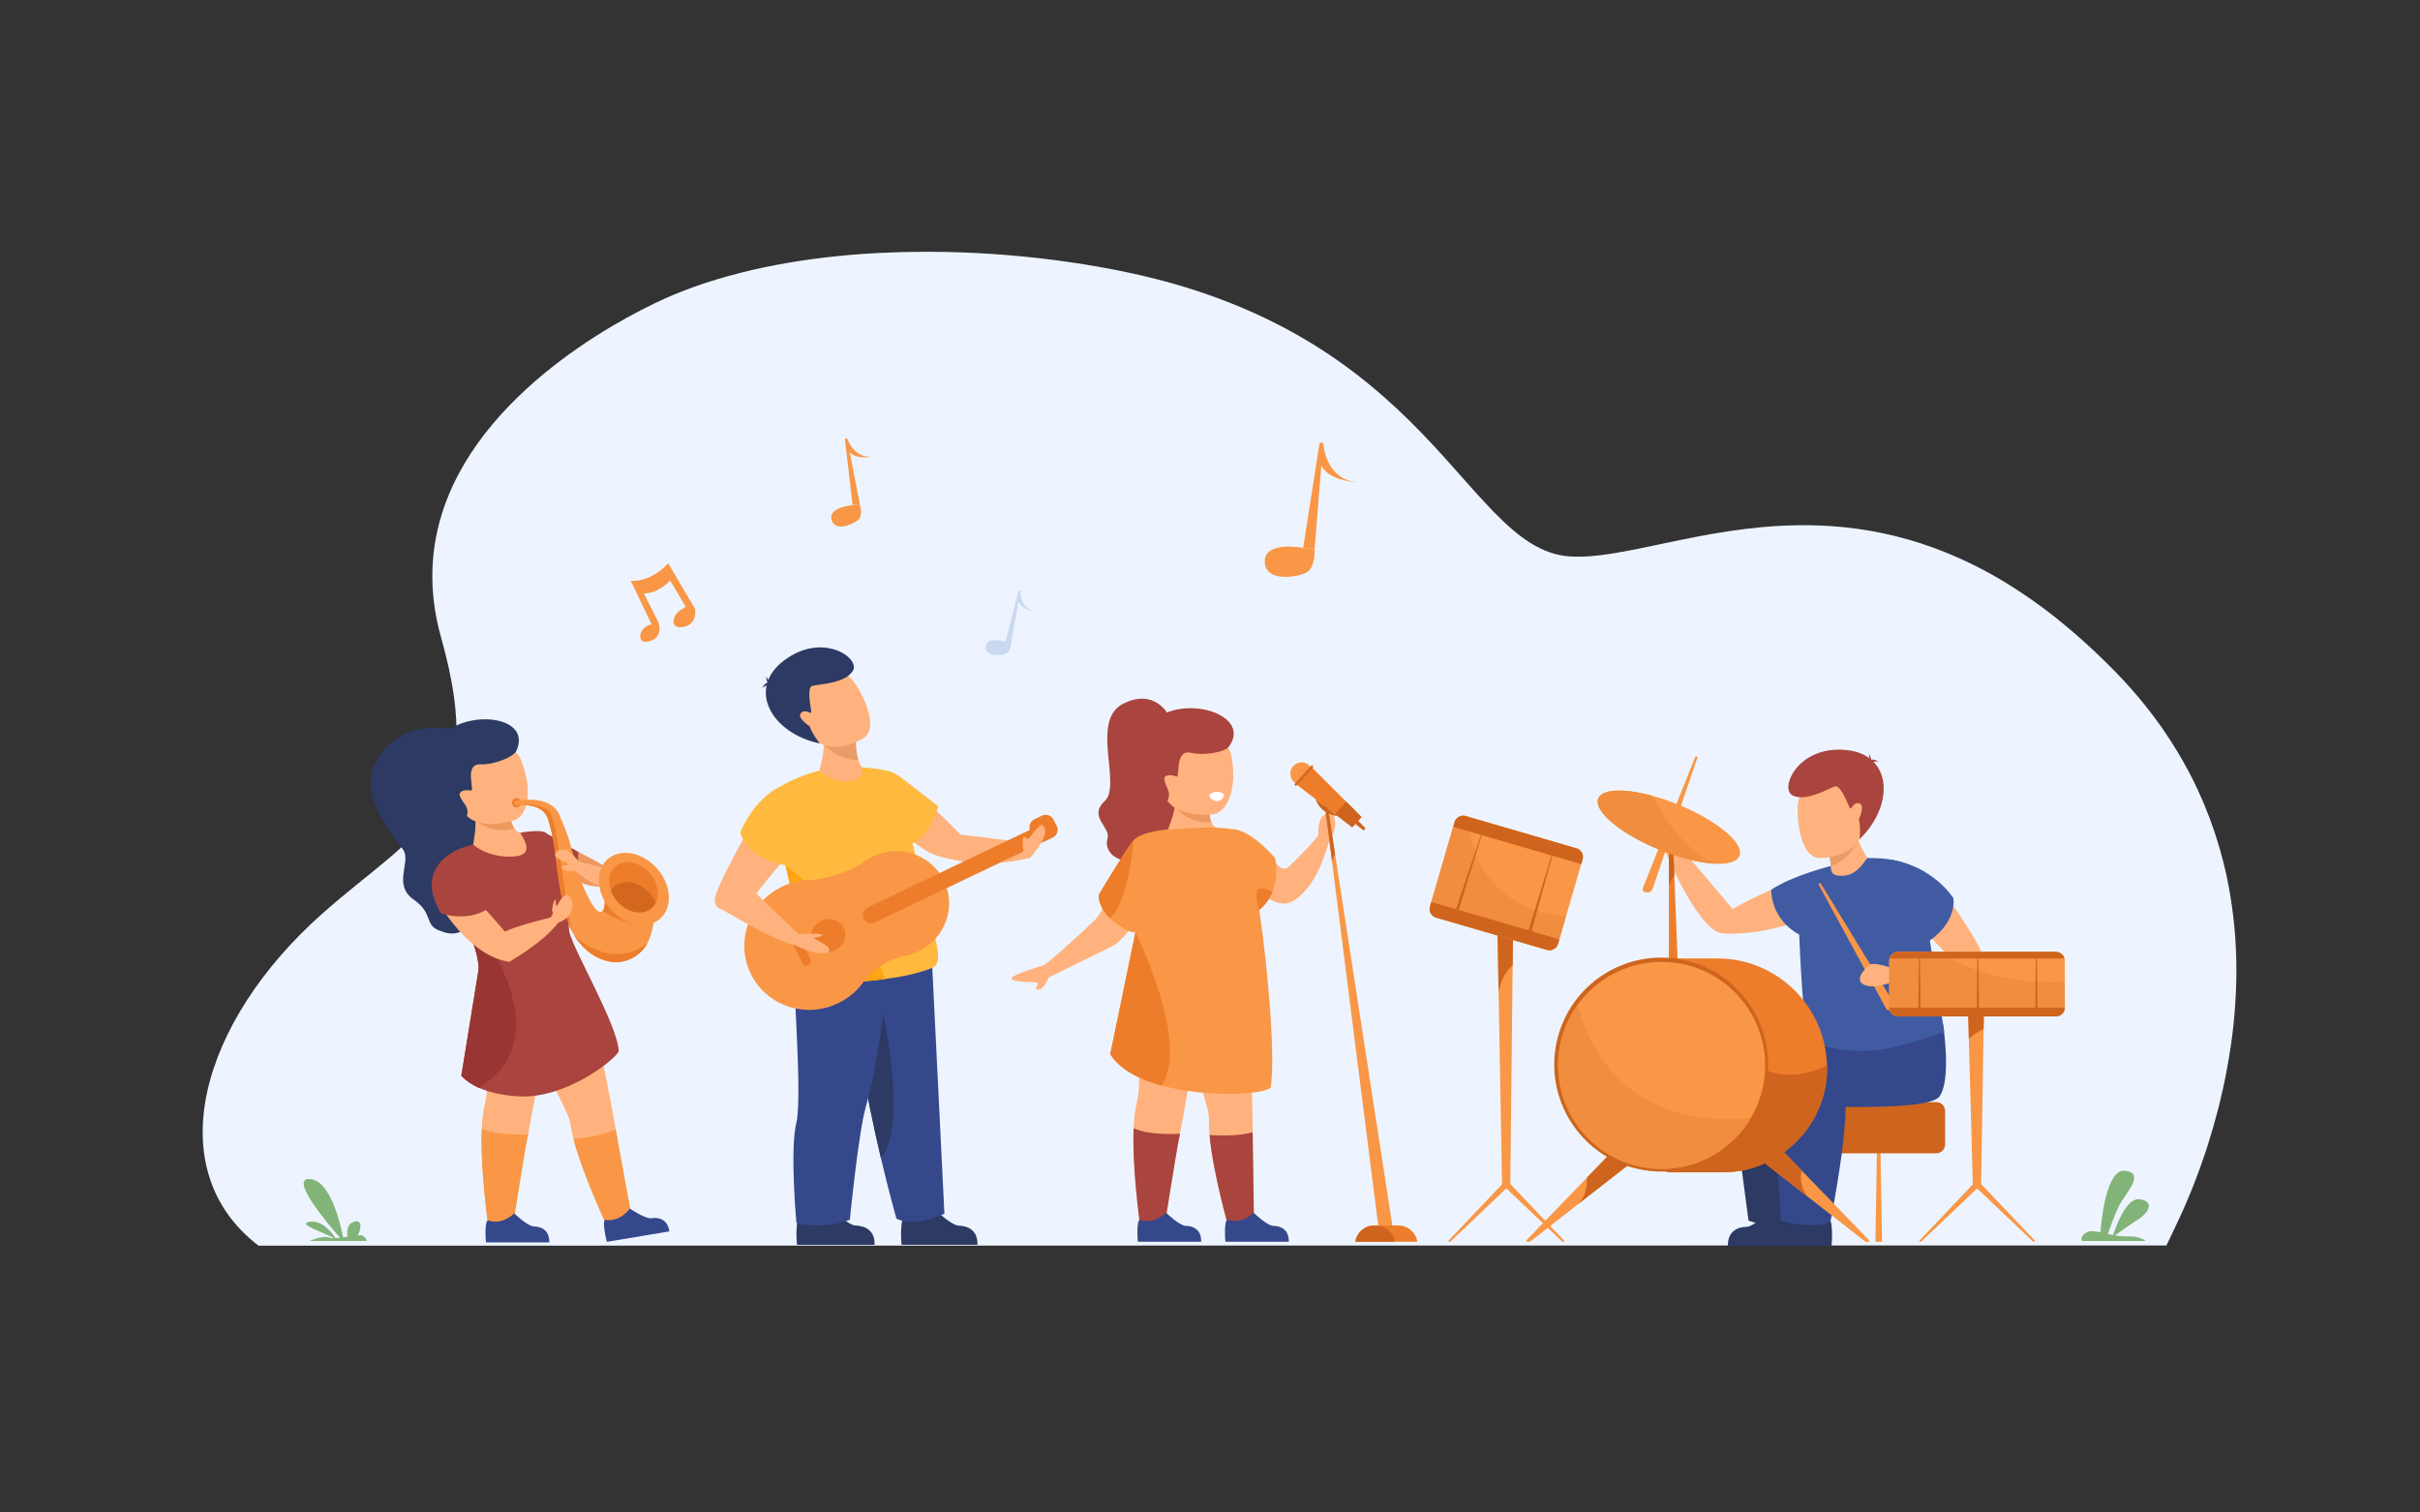<?xml version="1.0" encoding="utf-8"?>
<!-- Generator: Adobe Illustrator 22.0.0, SVG Export Plug-In . SVG Version: 6.00 Build 0)  -->
<svg version="1.1" id="Слой_2" xmlns="http://www.w3.org/2000/svg" xmlns:xlink="http://www.w3.org/1999/xlink" x="0px" y="0px"
	 viewBox="0 0 3200 2000" style="enable-background:new 0 0 3200 2000;" xml:space="preserve">
<rect x="0" y="0" width="3200" height="2000" fill="#333333" stroke="none"/>
<style type="text/css">
	.st0{fill:#EDF4FF;}
	.st1{fill:#FFB27D;}
	.st2{fill:#2C3A64;}
	.st3{fill:#35488B;}
	.st4{fill:#FFB93E;}
	.st5{fill:#EA9C68;}
	.st6{fill:#FFA412;}
	.st7{fill:#F99746;}
	.st8{fill:#ED7D2B;}
	.st9{fill:#CE641D;}
	.st10{fill:#F08D3E;}
	.st11{fill:#AA443E;}
	.st12{fill:#415BA3;}
	.st13{fill:#ED985F;}
	.st14{fill:#D35C2B;}
	.st15{fill:#FFFFFF;}
	.st16{fill:#D36820;}
	.st17{fill:#993533;}
	.st18{fill:#D3671E;}
	.st19{fill:#CAD9EF;}
	.st20{fill:#82B378;}
</style>
<g>
	<path class="st0" d="M341.9,1647.2c0.1,0.1,2522.8-0.3,2522.8-0.3s7.3-14.9,16.4-34.5c6.8-14.5,15.2-33.7,23.9-56.9v0
		c1.6-4.3,3.3-8.7,4.9-13.3c2.3-6.4,4.6-13.1,6.9-20c0.8-2.6,1.7-5.2,2.5-7.8c5-15.7,9.9-32.7,14.5-50.5c0.3-1.2,0.6-2.5,0.9-3.8
		c1.7-6.8,3.3-13.8,4.9-21c0.9-4,1.7-8,2.5-12l0.2-0.8c0.3-1.5,0.6-3,0.9-4.5c5.7-28.7,10.1-59.4,12.3-91.3c0.4-5.6,0.7-11.3,1-17
		c0.3-5.8,0.5-11.6,0.6-17.4c0.7-36.3-1.6-74-8-112.3c-2.5-15-5.6-30.1-9.5-45.2c-2.8-11.1-6-22.1-9.6-33.2c-0.7-2.1-1.3-4.1-2-6.2
		c-8.3-24.7-18.6-49.4-31.2-73.9c-1.1-2.2-2.3-4.4-3.5-6.6c-9.5-17.8-20.2-35.4-32.2-52.9c-1.2-1.8-2.5-3.6-3.7-5.4
		c-7-9.9-14.5-19.8-22.4-29.6c-11.5-14.3-24.1-28.4-37.7-42.3c-18.8-19.3-37.5-36.8-55.9-52.6c-7.6-6.5-15.2-12.8-22.7-18.8
		c-6.5-5.1-12.9-10.1-19.3-14.8c-0.4-0.3-0.7-0.5-1.1-0.8c-14.9-10.9-29.6-20.8-44.2-29.8c-3-1.8-5.9-3.6-8.9-5.4
		c-14.3-8.4-28.5-16-42.6-22.7c-3.1-1.5-6.1-2.9-9.2-4.3c-96.1-43.7-185.2-49.4-264-42.2c-60.9,5.6-115.7,19-162.9,28.5
		c-3.1,0.6-6.2,1.2-9.2,1.8c-30.7,6-57.9,9.9-81.3,8.4c-37.3-2.4-67.7-25.1-100.4-58.5c-2.4-2.4-4.8-4.9-7.2-7.5
		c-19.1-20.1-39.1-43.6-61.8-68.6c-4.1-4.6-8.4-9.2-12.7-13.8c-8.6-9.2-17.6-18.6-27.1-28c-1.5-1.5-2.9-2.9-4.4-4.4
		c-3.2-3.1-6.5-6.3-9.8-9.4c-1.5-1.4-2.9-2.8-4.4-4.2c-10.8-10.1-22.1-20.2-34.2-30.2c-52-43.3-117.2-84.9-203.3-116.8
		c0,0-0.1,0-0.1,0c-36.4-13.5-76.6-25.2-121.1-34.5c-48.9-10.3-101.4-17.9-155.3-22.4c-13-1.1-26.1-2-39.2-2.7
		c-14.1-0.7-28.2-1.3-42.4-1.6c-8.5-0.2-17-0.3-25.5-0.3c-21,0-42.1,0.5-63,1.5c-7.4,0.4-14.8,0.8-22.2,1.3
		c-90.5,6.3-177.7,23.5-251.3,54.1c-51.6,21.5-246.1,117.5-303.1,280c-18,51.3-22.3,109.2-4.2,173.4
		c64.3,227.4-33.6,255.7-156.1,364C263.4,1352,210.8,1547.1,341.9,1647.2z"/>
	<g>
		<g>
			<path class="st1" d="M1017,1049.7c0,0-64.2,108.2-71.1,135.7c-6.9,27.5,39,20.6,51.9,0c12.9-20.6,68.9-82.2,68.9-82.2
				L1017,1049.7z"/>
			<path class="st1" d="M1178.5,1081.2c-16.7-23.4,14.7-50.8,35.8-31.4c26.6,24.5,61.9,57.9,65.4,66.3c5.8,13.6-33.1,41.2-88.2-19
				C1186.3,1091.3,1182,1086,1178.5,1081.2z"/>
			<path class="st2" d="M1154.2,1646h-100.3c0,0-1.9-16.3,0.4-30.3c0.3-1.7,1.2-3.2,2.5-4.6c5.9,2,14.5,3.4,24.1-0.1
				c7.9-2.8,13.7-7.1,17.7-11c1,1,21.8,20.8,31.3,20.8C1139.7,1620.9,1154.7,1625.6,1154.2,1646z"/>
			<path class="st2" d="M1292.5,1646h-100.3c0,0-1.9-16.3,0.4-30.3c0.3-1.7,1.2-3.2,2.5-4.6c5.9,2,14.5,3.4,24.1-0.1
				c7.9-2.8,13.7-7.1,17.7-11c1,1,21.8,20.8,31.3,20.8C1278.1,1620.9,1293.1,1625.6,1292.5,1646z"/>
			<path class="st3" d="M1248.8,1605c0,0-39.9,19.2-63.5,6.3c0,0-9.3-32.6-20.5-80.1c-9.2-39.3-19.8-88.7-27.3-138.2
				c-0.4-2.6-0.8-5.4-1.2-8.5c-6.1-49.9-5.9-154.7,95.4-126.9L1248.8,1605z"/>
			<path class="st2" d="M1164.8,1531.2c-9.2-39.3-19.8-88.7-27.3-138.2c-0.4-2.6-0.8-5.4-1.2-8.5c6.1-35.1,15.7-63.1,27-66.5
				C1163.4,1318,1203.3,1487.4,1164.8,1531.2z"/>
			<path class="st2" d="M1156.5,1646h-100.3c0,0-1.9-16.3,0.4-30.3c0.3-1.7,1.2-3.2,2.5-4.6c5.9,2,14.5,3.4,24.1-0.1
				c7.9-2.8,13.7-7.1,17.7-11c1,1,21.8,20.8,31.3,20.8C1142.1,1620.9,1157.1,1625.6,1156.5,1646z"/>
			<path class="st3" d="M1049.8,1256.5c-4.4,0.6,12.1,191.8,3.3,227.7c-8.9,35.9,0,132.9,0,132.9s34,9.8,70.7-4.2
				c0,0,11.4-116.4,21.2-149.7c20.9-71.8,31.8-200.8,31.8-200.8L1049.8,1256.5z"/>
			<path class="st1" d="M1147.3,1022l-49.8,32.5l-14.4-35.4c0,0,5.4-13.3,6.2-34.4c0.3-8.8-0.1-19-2.1-30.2l45.2,17.4
				c0,0-0.6,4.1-0.7,10c-0.1,6.4,0.5,15,3.2,22.9C1137.3,1011.6,1141.1,1017.9,1147.3,1022z"/>
			<path class="st4" d="M1237.8,1245l-31.2-129.9c25-11.8,33.9-49,33.9-49l-49.3-38.2c-5.2-4-11.2-6.9-17.5-8.5
				c-7.4-1.8-19.3-3.8-33.7-4.6c1,7.6-0.3,14.7-13.4,17.8c-17.4,4.2-34.5-6.2-43.4-13.5c-16.9,4.3-34.8,11.3-53.9,22.2l0,0
				c0,0-3,1.4-7.7,4.6c-1.6,1-4.7,3.5-4.7,3.5c-10.8,8.4-26.4,24.3-38.1,51.1c0,0,6.6,34.6,59.7,43.6h0l0.2,0.7l1.5,6.3l8,35
				l-7.1,98.2c-0.1,0.9-0.1,1.7,0,2.5c0.7,6.4,5.7,11.8,12.3,12.6c0,0,1.5,0.1,4.3,0.2c6.6,0.2,22.9,0.6,43.8,0.1
				c20.1-0.5,44.4-1.8,68.3-5c22.2-2.9,44-7.5,61.8-14.4C1244.5,1275.4,1240.3,1258.5,1237.8,1245z"/>
			<path class="st5" d="M1135,1004.8c-24.5,1.9-45.6-20.1-45.6-20.1l42.5-2.8C1131.7,988.3,1132.3,996.9,1135,1004.8z"/>
			<path class="st1" d="M1142,975.9c0,0-41.9,28.3-70.7-2.8c-31-33.6-22.3-69.1-7.3-76.5c29.9-14.8,52.2-9.2,62.1,1.4
				C1136.1,908.7,1165.2,960.5,1142,975.9z"/>
			<path class="st6" d="M1169.9,1294.8c-23.9,3.2-48.2,4.5-68.3,5c-20.9,0.5-37.3,0.1-43.8-0.1c-2.8-0.1-4.3-0.2-4.3-0.2
				c-6.6-0.9-11.7-6.2-12.3-12.6c-0.1-0.8-0.1-1.7,0-2.5l7.1-98.2l-8-35l-1.5-6.3c0.1-0.5,0.2-0.7,0.2-0.7
				S1156.4,1236.5,1169.9,1294.8z"/>
			<g>
				<path class="st2" d="M1084,983.1c0,0-11-14-13.3-22.7c0,0-17.4-11.2-11.7-17.4c5.7-6.3,12.7,1.5,13.6-0.8
					c1-2.3-7.1-33.4,1.8-35.4c8.9-2,43.8-3.3,53.5-20c9.7-16.8-40.2-51.6-90.8-13.7C986.6,910.7,1020.3,969.9,1084,983.1z"/>
				<path class="st2" d="M1017.8,907.5c0,0-5.3-6.8-4.4-13.2c0,0,2.8,7.5,6.9,9.8C1024.5,906.4,1017.8,907.5,1017.8,907.5z"/>
				<path class="st2" d="M1017.1,901.7c0,0-7.3,1.7-8.7,8.2c0,0,3.8-5.1,10-3.3L1017.1,901.7z"/>
			</g>
			<path class="st1" d="M1245.4,1133.1c0,0,51.3,17.5,116.8,1.2l4.3-18.2c0,0-74.3-10.7-101.8-12.9
				C1237.2,1100.9,1245.4,1133.1,1245.4,1133.1z"/>
			<g>
				<path class="st7" d="M1154.4,1132.6c-4,1.9-7.7,4.1-11.1,6.6l0,0c-27.2,17.9-55.8,22.9-70.5,24.4c-12.9-0.1-26,2.7-38.5,8.7
					c-43.5,20.8-62.2,72.2-41.8,114.8s72.1,60.4,115.6,39.6c15-7.2,27.1-18,35.6-30.9c16.2-20.1,38-28.3,49.9-31.4
					c2.9-0.4,5.7-1,8.6-1.8c0.1,0,0.1,0,0.1,0l0,0c4.1-1.1,8.2-2.6,12.1-4.5c35.3-16.9,50.5-58.6,33.9-93.3
					C1231.8,1130.2,1189.7,1115.7,1154.4,1132.6z"/>
				<path class="st8" d="M1392.2,1107.3l-235.4,112.5c-5.5,2.6-12,0.3-14.7-5.2l0,0c-2.6-5.5-0.3-12,5.2-14.7l235.4-112.5
					c5.5-2.6,12-0.3,14.7,5.2l0,0C1400,1098.1,1397.7,1104.7,1392.2,1107.3z"/>
				<path class="st8" d="M1068.9,1276.2l-0.4,0.2c-2.8,1.3-6.2,0.1-7.5-2.6l-15.9-33.2c-1.3-2.8-0.1-6.2,2.6-7.5l0.4-0.2
					c2.8-1.3,6.2-0.1,7.5,2.6l15.9,33.2C1072.9,1271.5,1071.7,1274.9,1068.9,1276.2z"/>
				<path class="st8" d="M1074.2,1247.1c-5.1-10.7,0-23.9,11.6-29.4c11.5-5.5,25-1.3,30.2,9.5c5.1,10.7,0,23.9-11.6,29.4
					C1092.9,1262.1,1079.4,1257.8,1074.2,1247.1z"/>
				<path class="st8" d="M1391.5,1107.4l-9.8,4.7c-5.8,2.8-12.8,0.3-15.6-5.5l-3.7-7.7c-2.8-5.8-0.3-12.8,5.5-15.6l9.8-4.7
					c5.8-2.8,12.8-0.3,15.6,5.5l3.7,7.7C1399.8,1097.6,1397.3,1104.6,1391.5,1107.4z"/>
			</g>
			<path class="st1" d="M1077,1241c-1.2-2.5,8.9-0.9,10.3-4.3c1.4-3.4-31.3-1.4-31.3-1.4l-61-58.5c0,0-34.1,5.3-46.8,21.9
				c0,0,79.7,48.1,102.2,50.7c0,0,11.1,5.3,19.5,8.3c8.3,2.9,25.8,5.6,26.7-1.3C1097.5,1249.6,1078.2,1243.5,1077,1241z"/>
		</g>
		<path class="st1" d="M1362.2,1134.3c0,0,32.4-35.8,14.7-43.7c0,0-7.2,5.3-13.5,14.7s-8.6-2.2-10.3,2S1351.2,1134.5,1362.2,1134.3z
			"/>
	</g>
	<g>
		<polygon class="st7" points="2488.7,1642.1 2479.9,1642.1 2481.9,1523.1 2486.6,1523.1 		"/>
		<path class="st9" d="M2560.3,1525.1h-188.8c-6.5,0-11.8-5.3-11.8-11.8v-44.2c0-6.5,5.3-11.8,11.8-11.8h188.8
			c6.5,0,11.8,5.3,11.8,11.8v44.2C2572.1,1519.8,2566.8,1525.1,2560.3,1525.1z"/>
		<g>
			<g>
				<g>
					<g>
						<polygon class="st7" points="2000.7,1227.7 2000.2,1276.7 1997.1,1565.7 1997.1,1570.8 1986.3,1570.8 1986.2,1566.1 
							1981.6,1311.5 1981.6,1311.5 1980.1,1227.7 						"/>
					</g>
					<g>
						<path class="st7" d="M1917.2,1642.1h-0.5c-1.1,0-1.6-1.3-0.9-2l71.1-74.8l5.6,5.5l-74.5,70.9
							C1917.9,1642,1917.6,1642.1,1917.2,1642.1z"/>
					</g>
					<g>
						<path class="st7" d="M2066.5,1642.1h0.5c1.1,0,1.6-1.3,0.9-2l-71.1-74.8l-5.6,5.5l74.5,70.9
							C2065.8,1642,2066.1,1642.1,2066.5,1642.1z"/>
					</g>
				</g>
				<path class="st9" d="M2000.7,1227.7l-0.5,49c0,0-12.9,7.8-18.6,34.8l-1.5-83.9H2000.7z"/>
				<path class="st7" d="M2092.7,1136.3l-1.8,6.3l-20.3,69.8l-8.8,30.2l-1.6,5.4c-1.8,6.2-8.4,9.8-14.6,8l-146.6-42.7
					c-6.2-1.8-9.8-8.4-8-14.6l1.7-6l29.1-100.1l1.6-5.6c1.8-6.2,8.4-9.8,14.6-8l3.9,1.1l142.7,41.6
					C2090.9,1123.5,2094.5,1130.1,2092.7,1136.3z"/>
				<path class="st10" d="M2070.5,1212.5l-8.8,30.2l-1.6,5.4c-1.8,6.2-8.4,9.8-14.6,8l-146.6-42.7c-6.2-1.8-9.8-8.4-8-14.6l1.7-6
					l29.1-100.1l1.6-5.6c1.8-6.2,8.4-9.8,14.6-8l3.9,1.1C1942.8,1112.3,1955.9,1198.3,2070.5,1212.5z"/>
				<path class="st9" d="M2092.7,1136.3l-1.8,6.3l-165.3-48.1c-1.4-0.4-2.6-1-3.7-1.8l1.6-5.6c1.8-6.2,8.4-9.8,14.6-8l146.6,42.7
					C2090.9,1123.5,2094.5,1130.1,2092.7,1136.3z"/>
				<path class="st9" d="M2061.7,1242.6l-1.6,5.4c-1.8,6.2-8.4,9.8-14.6,8l-146.6-42.7c-6.2-1.8-9.8-8.4-8-14.6l1.7-6l165.4,48.2
					C2059.5,1241.3,2060.7,1241.9,2061.7,1242.6z"/>
				<g>
					<polygon class="st9" points="1928.9,1203.4 1925.2,1202.2 1958.3,1104 1959.3,1104.3 					"/>
				</g>
				<g>
					<polygon class="st9" points="2024.7,1233 2020.7,1231.9 2051.8,1130.6 2052.9,1130.9 					"/>
				</g>
			</g>
			<g>
				<path class="st2" d="M2321.5,1647.5h100.3c0,0,1.9-16.3-0.4-30.3c-0.3-1.7-1.2-3.2-2.5-4.6c-5.9,2-14.5,3.4-24.1-0.1
					c-7.9-2.8-13.7-7.1-17.7-11c-1,1-21.8,20.8-31.3,20.8C2335.9,1622.4,2320.9,1627.1,2321.5,1647.5z"/>
				<path class="st2" d="M2284.8,1647.5h100.3c0,0,1.9-16.3-0.4-30.3c-0.3-1.7-1.2-3.2-2.5-4.6c-5.9,2-14.5,3.4-24.1-0.1
					c-7.9-2.8-13.7-7.1-17.7-11c-1,1-21.8,20.8-31.3,20.8C2299.3,1622.4,2284.3,1627.1,2284.8,1647.5z"/>
				<path class="st2" d="M2514.6,1353.9c0,0,11.6,71.9-4.3,95.7c-15.9,23.8-218.7,10.4-218.7,10.4s-7.4-61.6,30.8-66.9
					C2360.6,1387.8,2514.6,1353.9,2514.6,1353.9z"/>
				<path class="st2" d="M2291.1,1455.9l21,158.2c0,0,33.7,12.8,53.8,1c0,0,33.5-166.8,13.9-184.6
					C2360.2,1412.6,2291.1,1455.9,2291.1,1455.9z"/>
				<path class="st3" d="M2569.2,1353.9c0,0,11.6,71.9-4.3,95.7c-15.9,23.8-218.7,10.4-218.7,10.4s-7.4-61.6,30.8-66.9
					C2415.2,1387.8,2569.2,1353.9,2569.2,1353.9z"/>
				<path class="st3" d="M2345.7,1455.9l9.2,158.5c0,0,45.4,12.4,65.6,0.6c0,0,33.5-166.8,13.9-184.6
					C2414.8,1412.6,2345.7,1455.9,2345.7,1455.9z"/>
				<path class="st1" d="M2414.7,1165.5l57.7,14.4l2-38.2c0,0-9.4-10.9-17.1-30.5c-3.2-8.2-6.1-18-7.9-29.2l-37,31.2
					c0,0,1.9,3.7,3.9,9.2c2.2,6,4.4,14.3,4.5,22.7C2420.9,1152.4,2419.3,1159.6,2414.7,1165.5z"/>
				<path class="st5" d="M2420.8,1145.2c23.7-6.2,36.5-33.9,36.5-33.9l-41,11.3C2418.5,1128.6,2420.7,1136.9,2420.8,1145.2z"/>
				<g>
					<path class="st1" d="M2406.1,1134.6c0,0,50.6,1.5,58.2-40.2c8.3-45-18.1-70.3-34.7-68.6c-33.2,3.5-49.1,20.1-51.8,34.4
						S2378.3,1134,2406.1,1134.6z"/>
					<g>
						<path class="st11" d="M2458.9,1109.7c0,0,1.8-17.7-0.9-26.3c0,0,8.8-18.7,0.6-21c-8.2-2.2-9.9,8-12,6.6
							c-2.1-1.5-11.9-32-20.5-29c-8.6,3-38.8,20.7-55.9,11.7c-17.1-9,6.4-65.1,69.3-60.1C2502.6,996.5,2505.7,1064.5,2458.9,1109.7z
							"/>
						<path class="st11" d="M2474.5,1010.4c0,0,0.8-8.5-3.3-13.5c0,0,1.7,7.8-0.6,12C2468.3,1013,2474.5,1010.4,2474.5,1010.4z"/>
						<path class="st11" d="M2472,1005.1c0,0,7.1-2.5,11.8,2.3c0,0-5.9-2.3-10.2,2.6L2472,1005.1z"/>
					</g>
				</g>
				<path class="st1" d="M2385.9,1158c0,0-97.2,38.8-109,55c-5.5,7.5-8.2,18.6-1.1,20.5c8.3,2.2,34.9,0.5,47.6-1.5
					c23.3-3.7,73.1-17.2,73.1-17.2L2385.9,1158z"/>
				<path class="st1" d="M2202.6,1126.9c0,0,35.4,86.6,66.9,104.8c10.2,5.9,34.3,0.4,34.3,0.4l-12.7-30.2l-67.9-80.1L2202.6,1126.9z
					"/>
				<path class="st1" d="M2223.4,1121.9c0,0-7.2-30.1-14.1-31.3c-6.9-1.1-16.7,12.4-17.7,19c-1,6.7,11,17.3,11,17.3L2223.4,1121.9z"
					/>
				<path class="st12" d="M2546.8,1211.6l-0.9-58.2c-33.7-18.8-55.5-18.6-76.7-18.8c-6.9,9.2-15.9,23.4-33.9,23.5
					c-13.5,0.1-13.8-5.3-14.6-12.9c0,0-51.1,12.7-78.6,31.3c0,0-1.6,38.3,37,59.3l0,0c2.6,62.2,7.4,141.6,15.4,143.8
					c33.3,9.2,69.1,14.1,107,5.8c20.5-4.5,69.7-20.1,69.4-20.9L2546.8,1211.6z"/>
				<path class="st1" d="M2533.6,1166.4c5.8-9.3,19-9.8,25.6-1.1c20.8,27.8,59.2,81.1,64,102.9c6.6,30.1-124.8,31.8-124.8,31.8
					l5-19.1c0,0,68.1-20,67.5-22.3c-0.7-2.4-49.5-49.7-52.3-58.8C2517.2,1194.7,2525.7,1179.2,2533.6,1166.4z"/>
				<path class="st12" d="M2501.7,1137.2c0,0,50.5,6,81.3,50.5c0,0,5.5,29.9-31.1,56C2515.3,1269.8,2501.7,1137.2,2501.7,1137.2z"/>
				<g>
					<path class="st7" d="M2493.8,1333.4l-88.6-163.1c-0.5-0.9-0.3-2,0.4-2.5l0,0c0.7-0.5,1.6-0.2,2.1,0.6l95.1,155.7
						c1.8,3,1.5,7-0.9,9l-2.2,1.9C2497.8,1336.6,2495.1,1335.9,2493.8,1333.4z"/>
				</g>
				<g>
					<path class="st7" d="M2172.5,1174l68.8-172.4c0.4-0.9,1.3-1.5,2.2-1.3l0,0c0.8,0.2,1.2,1.1,0.9,2l-59,172.7
						c-1.1,3.4-4.5,5.6-7.5,5.1l-2.9-0.5C2172.6,1179.2,2171.5,1176.6,2172.5,1174z"/>
				</g>
				<path class="st1" d="M2503.5,1280.9c0,0-25.5-9.8-31.4-4.9c-5.9,4.9-19.6,18.2-8.8,25.3c10.8,7.1,35.2-1.3,35.2-1.3
					L2503.5,1280.9z"/>
			</g>
			<g>
				<g>
					<path class="st7" d="M2168.2,1528.7l-83.8,65.4c-0.1,0.1-0.2,0.1-0.2,0.2l-60.3,47.1c-0.5,0.5-1.2,0.7-1.9,0.7l-2.4,0
						c-1.2,0-1.8-1.5-0.9-2.3l79.8-82.6l42.2-43.7L2168.2,1528.7z"/>
				</g>
				<path class="st9" d="M2168.2,1528.7l-83.8,65.4c16.4-12.8,14-37,14-37l42.2-43.7L2168.2,1528.7z"/>
				<g>
					<path class="st7" d="M2470.3,1642.1l-2.4,0c-0.7,0-1.4-0.3-1.9-0.7l-76.5-59.7c0,0,0,0,0,0l-67.9-53l27.7-15.2l33.1,34.3
						l88.9,92C2472,1640.6,2471.5,1642.1,2470.3,1642.1z"/>
				</g>
				<path class="st8" d="M2416,1412.1c0,38-15.5,72.5-40.6,97.5c-25,25-59.5,40.6-97.5,40.6h-70.4c-5.7,0-10.4-4.7-10.4-10.4v-262
					c0-5.7,4.7-10.4,10.4-10.4h63.7c78.4,0,142.8,63.3,144.6,141.3C2416,1409.9,2416,1411,2416,1412.1z"/>
				<g>
					<polygon class="st8" points="2218.3,1268.2 2206.8,1267.8 2206.9,1170.8 2207,1107.5 2207.1,1090.6 2211.4,1090.6 
						2212.1,1108.2 2214,1158 					"/>
				</g>
				<path class="st9" d="M2416,1412.1c0,38-15.5,72.5-40.6,97.5c-25,25-59.5,40.6-97.5,40.6h-70.4c-5.7,0-10.4-4.7-10.4-10.4v-74.2
					c45.4-38.9,87.6-76,87.6-76h11.8c0.6,0.6,48,55.4,119.3,19.1C2416,1409.9,2416,1411,2416,1412.1z"/>
				
					<ellipse transform="matrix(0.259 -0.966 0.966 0.259 266.658 3165.345)" class="st9" cx="2197.2" cy="1408.8" rx="141.4" ry="141.4"/>
				<path class="st7" d="M2334.1,1408.8c0,25.4-6.9,49.2-19,69.6c-23.8,40.3-67.7,67.3-117.9,67.3c-75.6,0-136.9-61.3-136.9-136.9
					c0-29.9,9.6-57.6,25.9-80.2c24.9-34.4,65.3-56.7,111-56.7C2272.8,1271.9,2334.1,1333.2,2334.1,1408.8z"/>
				<path class="st9" d="M2389.4,1581.7l-67.9-53l27.7-15.2l33.1,34.3C2382.1,1548.3,2377.6,1564.6,2389.4,1581.7z"/>
				<path class="st10" d="M2315.1,1478.4c-23.8,40.3-67.7,67.3-117.9,67.3c-75.6,0-136.9-61.3-136.9-136.9
					c0-29.9,9.6-57.6,25.9-80.2C2100,1382.8,2148.6,1493.5,2315.1,1478.4z"/>
				<path class="st9" d="M2214,1158C2214,1158,2214,1158,2214,1158c0,0-4.7,6-7.1,12.8l0.1-63.3c0.8-0.1,1.8-0.1,2.7,0
					c0.8,0.1,1.6,0.3,2.3,0.6L2214,1158z"/>
				<path class="st7" d="M2300.2,1131.8c-3,7.3-13.9,10.7-29.5,10.4c-19.8-0.4-47.3-6.7-76.1-18.4c-51.6-21-88-51.4-81.2-68
					c5.2-12.7,34.1-13.5,70.5-3.8c11.1,3,23,6.9,35.1,11.9C2270.6,1084.9,2306.9,1115.3,2300.2,1131.8z"/>
				<path class="st10" d="M2270.7,1142.2c-19.8-0.4-47.3-6.7-76.1-18.4c-51.6-21-88-51.4-81.2-68c5.2-12.7,34.1-13.5,70.5-3.8
					C2195.3,1073.5,2228.1,1128.4,2270.7,1142.2z"/>
			</g>
			<g>
				<path class="st7" d="M2730.3,1270.4v61.9c0,0.1,0,0.3,0,0.4c-0.2,6.3-5.4,11.4-11.8,11.4h-208.6c-6.3,0-11.6-5.1-11.8-11.4
					c0-0.1,0-0.3,0-0.4v-61.9c0-1,0.1-2,0.4-2.9c1.3-5.1,5.9-8.8,11.4-8.8h208.6c5.5,0,10.1,3.8,11.4,8.8
					C2730.2,1268.4,2730.3,1269.4,2730.3,1270.4z"/>
				<path class="st10" d="M2730.3,1298.2v34c0,0.1,0,0.3,0,0.4c-0.2,6.3-5.4,11.4-11.8,11.4h-208.6c-6.3,0-11.6-5.1-11.8-11.4
					c0-0.1,0-0.3,0-0.4v-61.9c0-1,0.1-2,0.4-2.9c1.3-5.1,5.9-8.8,11.4-8.8h54.8C2584,1271.5,2642.1,1303.9,2730.3,1298.2z"/>
				<path class="st9" d="M2730.3,1332.6c-0.2,6.3-5.4,11.4-11.8,11.4h-208.6c-6.3,0-11.6-5.1-11.8-11.4H2730.3z"/>
				<path class="st9" d="M2729.9,1267.4h-231.4c1.3-5.1,5.9-8.8,11.4-8.8h208.6C2724,1258.6,2728.6,1262.4,2729.9,1267.4z"/>
				<g>
					<polygon class="st9" points="2539.6,1332.6 2536.6,1332.6 2537.4,1267.4 2538.8,1267.4 					"/>
				</g>
				<g>
					<polygon class="st9" points="2694.2,1332.6 2691.3,1332.6 2692,1267.4 2693.4,1267.4 					"/>
				</g>
				<g>
					<polygon class="st9" points="2616.9,1332.6 2613.9,1332.6 2614.7,1267.4 2616.1,1267.4 					"/>
				</g>
				<g>
					<g>
						<polygon class="st7" points="2623.2,1344 2623,1360.8 2619.7,1565.7 2619.6,1570.8 2608.8,1570.8 2608.7,1566.2 
							2603.4,1373.4 2602.6,1344 						"/>
					</g>
					<g>
						<path class="st7" d="M2539.8,1642.1h-0.5c-1.1,0-1.6-1.3-0.9-2l71.1-74.8l5.6,5.5l-74.5,70.9
							C2540.4,1642,2540.1,1642.1,2539.8,1642.1z"/>
					</g>
					<g>
						<path class="st7" d="M2689,1642.1h0.5c1.1,0,1.6-1.3,0.9-2l-71.1-74.8l-5.6,5.5l74.5,70.9
							C2688.4,1642,2688.7,1642.1,2689,1642.1z"/>
					</g>
				</g>
				<path class="st9" d="M2623.2,1344l-0.3,16.7c-5.3,2.5-13.2,6.9-19.5,12.7l-0.8-29.4H2623.2z"/>
			</g>
		</g>
	</g>
	<g>
		<g>
			<path class="st11" d="M1545.4,946.1c0,0-17.8-37.4-60.8-15.2c-43,22.3-1.1,107.2-23.7,128.2c-22.6,21,8.2,34.7,3.6,49.8
				c-4.6,15,8.5,32.2,38.6,30.1c30.1-2,61.8-0.4,75.4-26.7c13.6-26.3,10.5-84.2,5.3-92.4C1578.4,1011.8,1545.4,946.1,1545.4,946.1z"
				/>
			<path class="st1" d="M1615.1,1145.8l-73.1-44.1c0.4-0.2,1.9-2.4,7.3-18.2c2.3-6.7,3.6-12.6,4.2-17.2c0.1-0.5,0.1-0.9,0.2-1.4
				c0.7-6.7,0.2-10.6,0.2-10.6l16,5.8l29.6,10.7c-0.3,7.5,0.7,12.8,2.3,16.4c3.9,8.8,11.1,8.9,11.3,8.9L1615.1,1145.8z"/>
			<path class="st13" d="M1601.8,1087.3c-28.6,2.4-44.7-16.2-48.3-21c-0.5-0.7-0.8-1.1-0.8-1.1s0.3-0.1,1-0.3
				c2.3-0.7,8.6-2.6,16.2-4.8l29.6,10.7C1599.1,1078.4,1600.2,1083.6,1601.8,1087.3z"/>
			<path class="st1" d="M1603.2,1077c0,0-63.6,7-64.9-36c-1.3-43-10.7-62.7,33.3-66.5c44-3.8,54.4,12,57,26.6
				C1636.7,1046.5,1621.1,1075.1,1603.2,1077z"/>
			<path class="st14" d="M1484.6,931c-0.9-2-1.5-3.3-1.5-3.3C1483.7,928.6,1484.2,929.7,1484.6,931z"/>
			<path class="st11" d="M1575,995.5c-22.5-5.7-13.9,34.2-19.6,31.4c-6.4-3.1-17.3-3-15.6,4.7c1.7,7.7,4.2,10.4,5.5,15.2
				c1.3,4.8,0,14.3-5.2,12.4c-5.2-1.9-53.9-57.5-19.5-100.8c34.4-43.3,136.8-16.6,104.6,28.7C1619.5,995,1591,999.5,1575,995.5z"/>
			<path class="st1" d="M1743.1,1105.5c0,0-0.8-18.7,4.9-25.1c5.7-6.4,13.3-7.5,15.5-1.9c7,17.4-5.7,32.2-5.7,32.2L1743.1,1105.5z"
				/>
			<path class="st1" d="M1599.3,1100.4c0,0,3.8,57.7,87.6,92.4c8.2,3.4,17.6,2.5,25-2.5c12.7-8.5,32.4-28.5,46-79.7
				c1.5-5.6-12.8-8.4-12.8-8.4c1.1,0.7-27.6,32.1-42.4,45.1c-2.7,2.3-7.5,1.5-10.2-0.8c-6.9-6.1-18.9-16.4-25.3-20.2
				C1657.9,1120.6,1606,1085.4,1599.3,1100.4z"/>
			<path class="st1" d="M1658.1,1613.9l-33.6,8.9c0,0-20.7-72-25.1-122c-0.7-7.6-1-14.7-0.8-20.9c1-28.6-59.9-148-18.3-175.1
				c28.6-18.7,70.2-3.1,70.2-3.1s5.8,151.7,5.8,180.2c0,3.9,0,9.1,0.1,15.3C1656.9,1536.6,1658.1,1613.9,1658.1,1613.9z"/>
			<path class="st1" d="M1594.2,1310.6c0,0-27.4,154.2-33.9,188.6c-0.5,2.8-0.9,4.8-1.2,5.9c-3.1,14.3-18.6,112.4-18.6,112.4
				l-33.5-1.8c0,0-10.1-72.1-8-123.8c0.5-12.7,1.8-24.1,4.1-33c11.8-45-15.4-156.4,27.6-182.5
				C1574,1250.3,1594.2,1310.6,1594.2,1310.6z"/>
			<path class="st15" d="M1599.3,1052c0-2.7,5.8-5,9.9-5s9.6,2.5,9.3,4.4c-0.6,4.4-5.2,8-9.3,8S1599.3,1056.1,1599.3,1052z"/>
			<path class="st1" d="M1508.4,1108c0,0-48.1,96-59.9,107.8c-11.8,11.8-53.3,49.7-67.7,60.4c0,0-44.2,12.6-43.2,17.8
				c1,5.2,30.8,4.2,34,5.5c3.3,1.3-6.5,9.5,1.6,9.2c5.4-0.2,10.7-9.7,13.8-16.3l0,0c0,0,75.2-36.8,86.3-42.7s44.5-47.8,50.4-65.5
				C1529.7,1166.7,1508.4,1108,1508.4,1108z"/>
			<path class="st7" d="M1682.5,1179.5c9-22.2,3.6-44.8,3.6-44.8c-31.1-35.1-50.7-38.4-57.3-38.3c-21.9-4.1-62.3-1.2-84.4,0.8
				c0-0.4,0-0.5,0-0.5s-35.5,2.8-45.6,14.5c0,0,0,0,0,0c-10.1,11.8-46,72.1-46,72.1s-1.7,14.7,14.6,30.7c5.8,5.7,14,11.6,25.3,17
				c3,1.5,5.9,2,8.6,1.8v0l-33.3,161.1c12.4,20.2,38.1,33.3,67.5,41.4c61.4,16.9,138.9,11.8,144.8,2.5
				c6.1-38.8-2.8-150.3-15.2-234.8C1673.7,1196.1,1679.1,1187.9,1682.5,1179.5z"/>
			<path class="st11" d="M1560.3,1499.2c-0.5,2.8-0.9,4.8-1.2,5.9c-3.1,14.3-18.6,112.4-18.6,112.4l-33.5-1.8c0,0-10.1-72.1-8-123.8
				C1507.9,1496.1,1525.7,1500.7,1560.3,1499.2z"/>
			<path class="st3" d="M1588.3,1642h-83.7c0,0-1.6-13.6,0.3-25.3c0.2-1.4,1-2.7,2.1-3.8c4.9,1.7,12.1,2.8,20.1,0
				c6.6-2.4,11.4-5.9,14.8-9.2c0.9,0.8,18.2,17.3,26.2,17.3C1576.3,1621,1588.8,1624.9,1588.3,1642z"/>
			<path class="st11" d="M1658.1,1613.9l-33.6,8.9c0,0-20.7-72-25.1-122c13.8,1,37.9,1.7,57-3.6
				C1656.9,1536.6,1658.1,1613.9,1658.1,1613.9z"/>
			<path class="st3" d="M1704.2,1642h-83.8c0,0-1.6-13.6,0.3-25.3c0.2-1.4,1-2.7,2.1-3.8c4.9,1.7,12.1,2.8,20.1,0
				c6.6-2.4,11.4-5.9,14.8-9.2c0.9,0.8,18.2,17.3,26.2,17.3C1692.1,1621,1704.6,1624.9,1704.2,1642z"/>
			<path class="st8" d="M1535.7,1435.4c-29.4-8.1-55.1-21.3-67.5-41.4l33.3-161.1C1501.4,1232.9,1574.6,1379.4,1535.7,1435.4z"/>
			<path class="st8" d="M1498.9,1111.2c0,0-6.6,83.8-31.4,102.8c-16.3-16-14.6-30.7-14.6-30.7S1488.7,1123.1,1498.9,1111.2
				C1498.8,1111.2,1498.9,1111.2,1498.9,1111.2z"/>
			<path class="st8" d="M1682.5,1179.5c-3.4,8.5-8.9,16.8-17.5,23.9c-2.1-7.4-6.2-24.4-0.9-27.4
				C1670.9,1172.1,1682.5,1179.5,1682.5,1179.5z"/>
		</g>
		<g>
			<g>
				<g>
					<path class="st7" d="M1842,1626.1c0.4,3.5-18.2,4.6-18.8,0.4l-61.9-487.8l-10.4-82.1h3.3l11.2,72.8L1842,1626.1z"/>
				</g>
				<path class="st9" d="M1765.4,1129.4c0,0-2.1,3.2-4.1,9.3l-10.4-82.1h3.3L1765.4,1129.4z"/>
				<g>
					<path class="st7" d="M1711.2,1034.1c-6.1-5.5-6.6-15-1.1-21.1c5.5-6.1,15-6.6,21.1-1.1c6.1,5.5,6.6,15,1.1,21.1
						C1726.7,1039.1,1717.3,1039.6,1711.2,1034.1z"/>
					<polygon class="st9" points="1805.7,1095.3 1803.1,1098.2 1788.7,1086.8 1792.9,1082.2 					"/>
					<polygon class="st8" points="1734.8,1014.8 1767.6,1047.6 1778.1,1058.1 1780.2,1060.1 1800.4,1080.4 1788.1,1094 
						1765.4,1076.5 1763,1074.7 1751.3,1065.7 1714.4,1037.4 					"/>
					<path class="st16" d="M1736,1014.9l-21.4,23.6c-0.6,0.7-1.6,0.7-2.3,0.1l0,0c-0.7-0.6-0.7-1.7-0.1-2.3l21.4-23.6
						c0.6-0.7,1.7-0.7,2.3-0.1l0,0C1736.5,1013.2,1736.6,1014.2,1736,1014.9z"/>
					<polygon class="st9" points="1780.2,1060.1 1800.4,1080.4 1788.1,1094 1765.4,1076.5 					"/>
				</g>
				<path class="st9" d="M1739.4,1056.6c0.4,0.3,5.5,19.7,29.5,22.6L1739.4,1056.6z"/>
			</g>
			<path class="st8" d="M1874.1,1642h-82c0.8-5.5,3.4-10.4,7.2-14.1c4.6-4.6,10.9-7.4,17.9-7.4h31.8
				C1861.7,1620.4,1872.3,1629.8,1874.1,1642z"/>
			<path class="st9" d="M1844.3,1642h-52.2c0.8-5.5,3.4-10.4,7.2-14.1c4.6-4.6,10.9-7.4,17.9-7.4h2
				C1831.9,1620.4,1842.5,1629.8,1844.3,1642z"/>
		</g>
	</g>
	<g>
		<path class="st2" d="M603.4,965.5c0,0-63.2-19.4-101.1,33c-37.9,52.4,23.7,111.3,31.9,127c8.2,15.7-14.4,45,12.5,63.8
			s14.1,33.3,33.9,41.1c19.8,7.8,29.3,5.5,56.3-17.9C664,1189.2,637.9,968.8,603.4,965.5z"/>
		<path class="st13" d="M764.8,1126.5c0,0,50.7,25.3,53.7,33.1c3,7.8-27.1,24.1-63.7,0.6C718.3,1136.7,764.8,1126.5,764.8,1126.5z"
			/>
		<path class="st1" d="M704.7,1150.1l-80.4-28.7c0.4-0.2,1.4-2.7,3.6-19.3c0.9-7.1,1-13,0.7-17.7c0-0.5-0.1-0.9-0.1-1.4
			c-0.6-6.8-1.9-10.5-1.9-10.5l16.8,2.5l31.2,4.6c1.2,7.4,3.2,12.4,5.5,15.6c5.5,7.9,12.6,6.5,12.8,6.5L704.7,1150.1z"/>
		<path class="st13" d="M680.1,1095.4c-27.6,8.1-47.1-7-51.5-10.9c-0.7-0.6-1-0.9-1-0.9s0.3-0.2,0.9-0.5c2.1-1.1,8-4.3,14.9-8
			l31.2,4.6C675.7,1087.2,677.8,1092.1,680.1,1095.4z"/>
		<path class="st1" d="M679.4,1085c0,0-60.9,19.5-70.8-22.4c-9.8-41.9-22.9-59.3,19.4-71.8c42.4-12.5,55.7,1,61.1,14.7
			C706.2,1048.5,696.6,1079.6,679.4,1085z"/>
		<path class="st14" d="M534.2,965.5c-1.3-1.8-2.1-2.9-2.1-2.9C532.9,963.3,533.6,964.3,534.2,965.5z"/>
		<path class="st2" d="M635.6,1010.7c-23.2-1.1-6.8,36.3-13,34.7c-6.8-1.7-17.5,0.5-14.3,7.7c3.2,7.2,6.2,9.4,8.4,13.8
			c2.2,4.4,2.8,14-2.7,13.2c-5.5-0.8-64.2-45.6-39.2-94.9c25.1-49.3,130.8-43.5,108.2,7.3C679.1,1001.5,652.1,1011.5,635.6,1010.7z"
			/>
		<path class="st1" d="M835,1608.1l-31.7,14.4c0,0-32.3-67.6-44.9-116.2c-1.9-7.4-3.4-14.3-4.2-20.5c-3.8-28.4-83.5-136-46.9-169.7
			c25.1-23.1,68.7-14.7,68.7-14.7s30.8,148.6,35.5,176.7c0.6,3.8,1.5,9,2.6,15.1C821,1532.1,835,1608.1,835,1608.1z"/>
		<path class="st1" d="M732.3,1311.4c0,0-27.4,154.2-33.9,188.6c-0.5,2.8-0.9,4.8-1.2,5.9c-3.1,14.3-18.6,112.4-18.6,112.4
			l-33.5-1.8c0,0-10.1-72.1-8-123.8c0.5-12.7,1.8-24.1,4.1-33c11.8-45-15.4-156.4,27.6-182.5C712,1251.1,732.3,1311.4,732.3,1311.4z
			"/>
		<path class="st11" d="M818.2,1390.1c-4,10.3-70.3,64-133.8,59.6c-18.8-1.3-36.6-4.8-51.2-11.3c-9.1-4.1-17-9.3-23.2-15.9
			l22.6-139.1c1.6-9.7-4.6-33.6-11-44.7c-0.8-1.4-1.6-2.6-2.4-3.5l-21.9-47.8l13.7-66.3c0,0,5.7-1.9,14.6-4.6
			c8.6,8.2,28.7,18,54.6,16c24.7-2,15.3-18.4,7.7-31.4c13.7-2.3,25.7-3.1,32.1-0.8c9.4,3.4,28.7,50.3,32.5,129.1
			C753.4,1249,816.6,1353.5,818.2,1390.1z"/>
		<path class="st7" d="M698.3,1500c-0.5,2.8-0.9,4.8-1.2,5.9c-3.1,14.3-18.6,112.4-18.6,112.4l-33.5-1.8c0,0-10.1-72.1-8-123.8
			C646,1496.8,663.7,1501.4,698.3,1500z"/>
		<path class="st17" d="M633.2,1438.5c-9.1-4.1-17-9.3-23.2-15.9l22.6-139.1c1.6-9.7-4.6-33.6-11-44.7c5.4-2.4,10.9-3.3,16.5-2.4
			C638.1,1236.3,740.8,1373.3,633.2,1438.5z"/>
		<path class="st3" d="M726.3,1642.8h-83.7c0,0-1.6-13.6,0.3-25.3c0.2-1.4,1-2.7,2.1-3.8c4.9,1.7,12.1,2.8,20.1,0
			c6.6-2.4,11.4-5.9,14.8-9.2c0.9,0.8,18.2,17.3,26.2,17.3C714.3,1621.7,726.8,1625.7,726.3,1642.8z"/>
		<path class="st7" d="M835,1608.1l-31.7,14.4c0,0-32.3-67.6-44.9-116.2c13.8-1.3,37.7-4.5,55.7-13
			C821,1532.1,835,1608.1,835,1608.1z"/>
		<path class="st3" d="M885.1,1628.3l-82.6,13.8c0,0-3.8-13.2-3.9-25c0-1.4,0.5-2.8,1.4-4.1c5.1,0.8,12.4,0.8,19.8-3.4
			c6.1-3.4,10.3-7.8,13.1-11.5c1,0.7,20.8,14.1,28.7,12.8C869.7,1609.5,882.7,1611.3,885.1,1628.3z"/>
		<path class="st1" d="M580.6,1194.5c0,0,38.9,69.8,92.9,77.3l9.2-22.2c0,0-50.5-60.4-58.2-64C616.7,1182,581.3,1186,580.6,1194.5z"
			/>
		<path class="st11" d="M611.1,1121.1c0,0-67.2,21.4-27.9,86.6c0,0,35.8,13.4,65.4-8.2C673.5,1181.4,611.1,1121.1,611.1,1121.1z"/>
		<path class="st11" d="M720,1100.4c0,0,40.3,23.8,44.8,26.2c0,0,0.2,53.6-27.3,59.9C710,1192.7,720,1100.4,720,1100.4z"/>
		<path class="st1" d="M673.5,1271.8c0,0,46.5-26.4,64.7-52.1l-7.4-7.1c0,0-65.3,15.1-71.7,25.1
			C652.6,1247.7,673.5,1271.8,673.5,1271.8z"/>
		<path class="st1" d="M750.1,1136.8c0,0,62.4,9.7,68.4,22.9c6,13.1-14.1,25.6-53.9-4.4L750.1,1136.8z"/>
		<g>
			<path class="st8" d="M689,1060.3c0.7,3.3-1.5,6.5-4.7,7.1c-3.3,0.7-6.5-1.5-7.1-4.7s1.5-6.5,4.7-7.1
				C685.1,1054.9,688.3,1057,689,1060.3z"/>
			<g>
				<path class="st7" d="M863.1,1169.7c3.3,16.5,5.3,54.1-7,77.5l0,0c-2.2,4.1-4.8,7.9-8,10.9c-29.1,28.3-70.2,11.2-89.8-22.8
					c0,0,0,0,0,0c-0.2-0.3-0.4-0.6-0.5-1c-2.6-4.7-4.9-9.8-6.6-15c-8.9-27-13.8-62.4-16.8-89.4c-2.6-23.1-7.6-40-9.5-46.4
					c-5.6-18.4-27.7-19.8-39.5-18.6c-0.1,0-0.2,0-0.2,0c-3.7,2-5-1.8-5-1.8c-0.4-2.1,1-4.2,3.1-4.5c4.4-0.7,12-1.5,20.2-1.1
					c23.2,1.1,32.4,11.4,36,19.8c3.1,7.2,10.4,22.5,16.7,46.4c6.9,26.1,9.7,40.6,24.3,67.7c7.3,13.6,13,16.5,16.2,13.3
					c2.8-2.7,3.8-9.9,2.7-18.8c-0.2-1.6-0.5-3.3-0.8-5C795,1165,860.8,1158.3,863.1,1169.7z"/>
			</g>
			<path class="st8" d="M856.9,1221.7c-20.7,7.4-60.4-17-60.4-17s0,0,0,0c2.8-2.7,3.8-9.9,2.7-18.8
				C809.1,1185.6,870.8,1216.8,856.9,1221.7z"/>
			<g>
				<path class="st7" d="M868.8,1148.4c19.2,21.7,21,51.4,4.1,66.4c-16.9,15-46.2,9.5-65.4-12.2c-19.2-21.7-21-51.4-4.1-66.4
					C820.3,1121.2,849.6,1126.7,868.8,1148.4z"/>
				<path class="st8" d="M867.2,1193.4c0,0.1,0,0.1-0.1,0.2c-1.3,2.6-3.1,5-5.3,7c-11.8,10.4-32.1,6.6-45.4-8.5
					c-2.3-2.6-4.2-5.4-5.8-8.2c-1.1-2-2-4.1-2.8-6.2c-4.4-12-2.5-24.4,5.8-31.8c11.8-10.4,32.1-6.6,45.4,8.5
					C869.7,1166.6,872.6,1182.4,867.2,1193.4z"/>
				<path class="st18" d="M867.2,1193.4c0,0.1,0,0.1-0.1,0.2c-1.3,2.6-3.1,5-5.3,7c-11.8,10.4-32.1,6.6-45.4-8.5
					c-2.3-2.6-4.2-5.4-5.8-8.2c-1.1-2-2-4.1-2.8-6.2c1.2-2,2.7-3.7,4.4-5.3c12.2-10.8,33.3-6.8,47.2,8.8
					C862.7,1185.1,865.4,1189.2,867.2,1193.4z"/>
			</g>
			<path class="st8" d="M757.7,1234.3c-2.6-4.7-4.9-9.8-6.6-15c-8.9-27-13.8-62.4-16.8-89.4c-2.6-23.1-7.6-40-9.5-46.4
				c-5.6-18.4-27.7-19.8-39.5-18.6c10.2-1.3,33.8-2.6,42.4,10.5C738.5,1091.8,749.7,1217.8,757.7,1234.3z"/>
			<path class="st8" d="M856.1,1247.1c-2.2,4.1-4.8,7.9-8,10.9c-29.1,28.3-70.2,11.2-89.8-22.8
				C766.4,1246.9,814.5,1280.6,856.1,1247.1z"/>
		</g>
		<path class="st1" d="M731.1,1209.7c0,0,13.2-34.4,21.8-24.6c6.5,7.4,7.5,25.6-12,33.9C721.3,1227.3,731.1,1209.7,731.1,1209.7z"/>
		<path class="st1" d="M765.4,1139.6c0,0-10.8-15.4-18-15.9c-7.1-0.6-11.1-0.3-13.1,6.2c-2,6.5,15.9,9.3,16.9,12.6
			c1,3.3-11.1,0.7-8.6,4.9c2.4,4.2,9.4,4.6,13.8,4.2c4.4-0.4,8.2,3.8,8.2,3.8L765.4,1139.6z"/>
		<path class="st1" d="M727.7,1213.2c0,0,4.6-5,2.9-7.3c-1.7-2.3,1.4-13.8,3-16.1c1.6-2.3,0.8,6.8,2.5,8
			C737.7,1198.9,738.9,1213.9,727.7,1213.2z"/>
	</g>
	<path class="st19" d="M1349.4,780.7l-2.4-0.1l-17.4,67.8c0,0-24.6-7.3-26.1,6.3c-1.5,13.7,19.1,12.7,26,10.3
		c6.9-2.4,7.5-14.8,7.5-14.8l9.7-54.5c2.1,5,7.3,9.7,19.8,12.7c1.4,0.3,3,0.6,4.6,0.9C1348,805.9,1349.3,781.5,1349.4,780.7z"/>
	<g>
		<path class="st7" d="M1127.3,668c0,0-32.2,2.5-27.8,19.2s28.1,6.3,35.2,0.4c7.1-6,2.1-20.8,2.1-20.8l-4.8,0.6L1127.3,668z"/>
		<path class="st7" d="M1120.1,579.5l-2.9,0.9l10.2,87.5l9.5-1.3l-13.2-68.5c4.7,5,13,8.1,29,6c1.8-0.2,3.8-0.6,5.7-1
			C1129.9,609.7,1120.4,580.4,1120.1,579.5z"/>
	</g>
	<g>
		<path class="st7" d="M1723.3,724.5c0,0-50.5-9.9-50.9,17.6c-0.3,27.6,40.5,21.7,53.9,15.6c13.4-6.1,12.1-31.1,12.1-31.1l-7.6-1.1
			L1723.3,724.5z"/>
		<path class="st7" d="M1749.8,585.5l-4.9,0.2l-21.7,138.8l15.1,2.1l8.9-110.9c5.1,9.6,16.5,18,42.1,21.6c2.9,0.4,6,0.7,9.3,0.8
			C1752,636.1,1749.9,587,1749.8,585.5z"/>
	</g>
	<path class="st7" d="M834,767.9c1.4,0.7,26.5,2,49.6-23l35.3,59.9c0,0,4.9,21.4-17.1,24.5c-12.2,1.7-13.4-8.5-8.4-16.3
		c4-6.3,13.4-10.4,13.4-10.4l-20.6-34.9c0,0-15.8,17.2-34.8,17l18.9,37.5c0,0,8.4,20.2-11.4,25.7c-19.9,5.5-13.6-20.6,2.8-22.2
		L834,767.9z"/>
	<path class="st20" d="M443.5,1637.2c-4.2-6.7-17-23.9-34-21.6c-18.5,2.5,20.4,14.7,32.3,21.7c-2.6,0-4.9-0.2-6.6-0.8
		c-8-2.8-21.6,2.6-26,4.5h75.9c-0.5-1.8-1.9-4.8-5.4-6.9c-1.2-0.8-3.7-0.9-7-0.6c4.5-5.3,7.6-22.3-4.9-17.9
		c-9.2,3.2-9.1,13.6-8.2,19.7c-2,0.3-3.9,0.6-5.9,0.9c-3.8-19.2-17.1-75.7-44.2-77.2c-27.4-1.5,23.3,58.5,40.2,77.7
		C447.5,1636.9,445.4,1637.1,443.5,1637.2z"/>
	<path class="st20" d="M2837.3,1641h-83.7c-4.5-3.8,3.1-12.4,11-13c3.4-0.3,7.8,0.5,12.8,1.5c1.2-15.3,7.7-84.1,32.5-81.3
		c27.9,3.1,0,30.3-7.9,46.4c-5.8,11.9-12,29-14.8,37.1c2.3,0.5,4.6,1,7,1.4c3.7-11.3,17.4-49.5,34.9-47.3c20.5,2.6,12.3,17.9-2.3,27
		c-10.7,6.7-23.8,16.2-30,20.8c5.3,0.9,10.8,1.4,16.4,1.3C2827.6,1634.5,2834.6,1638.7,2837.3,1641z"/>
</g>
</svg>
